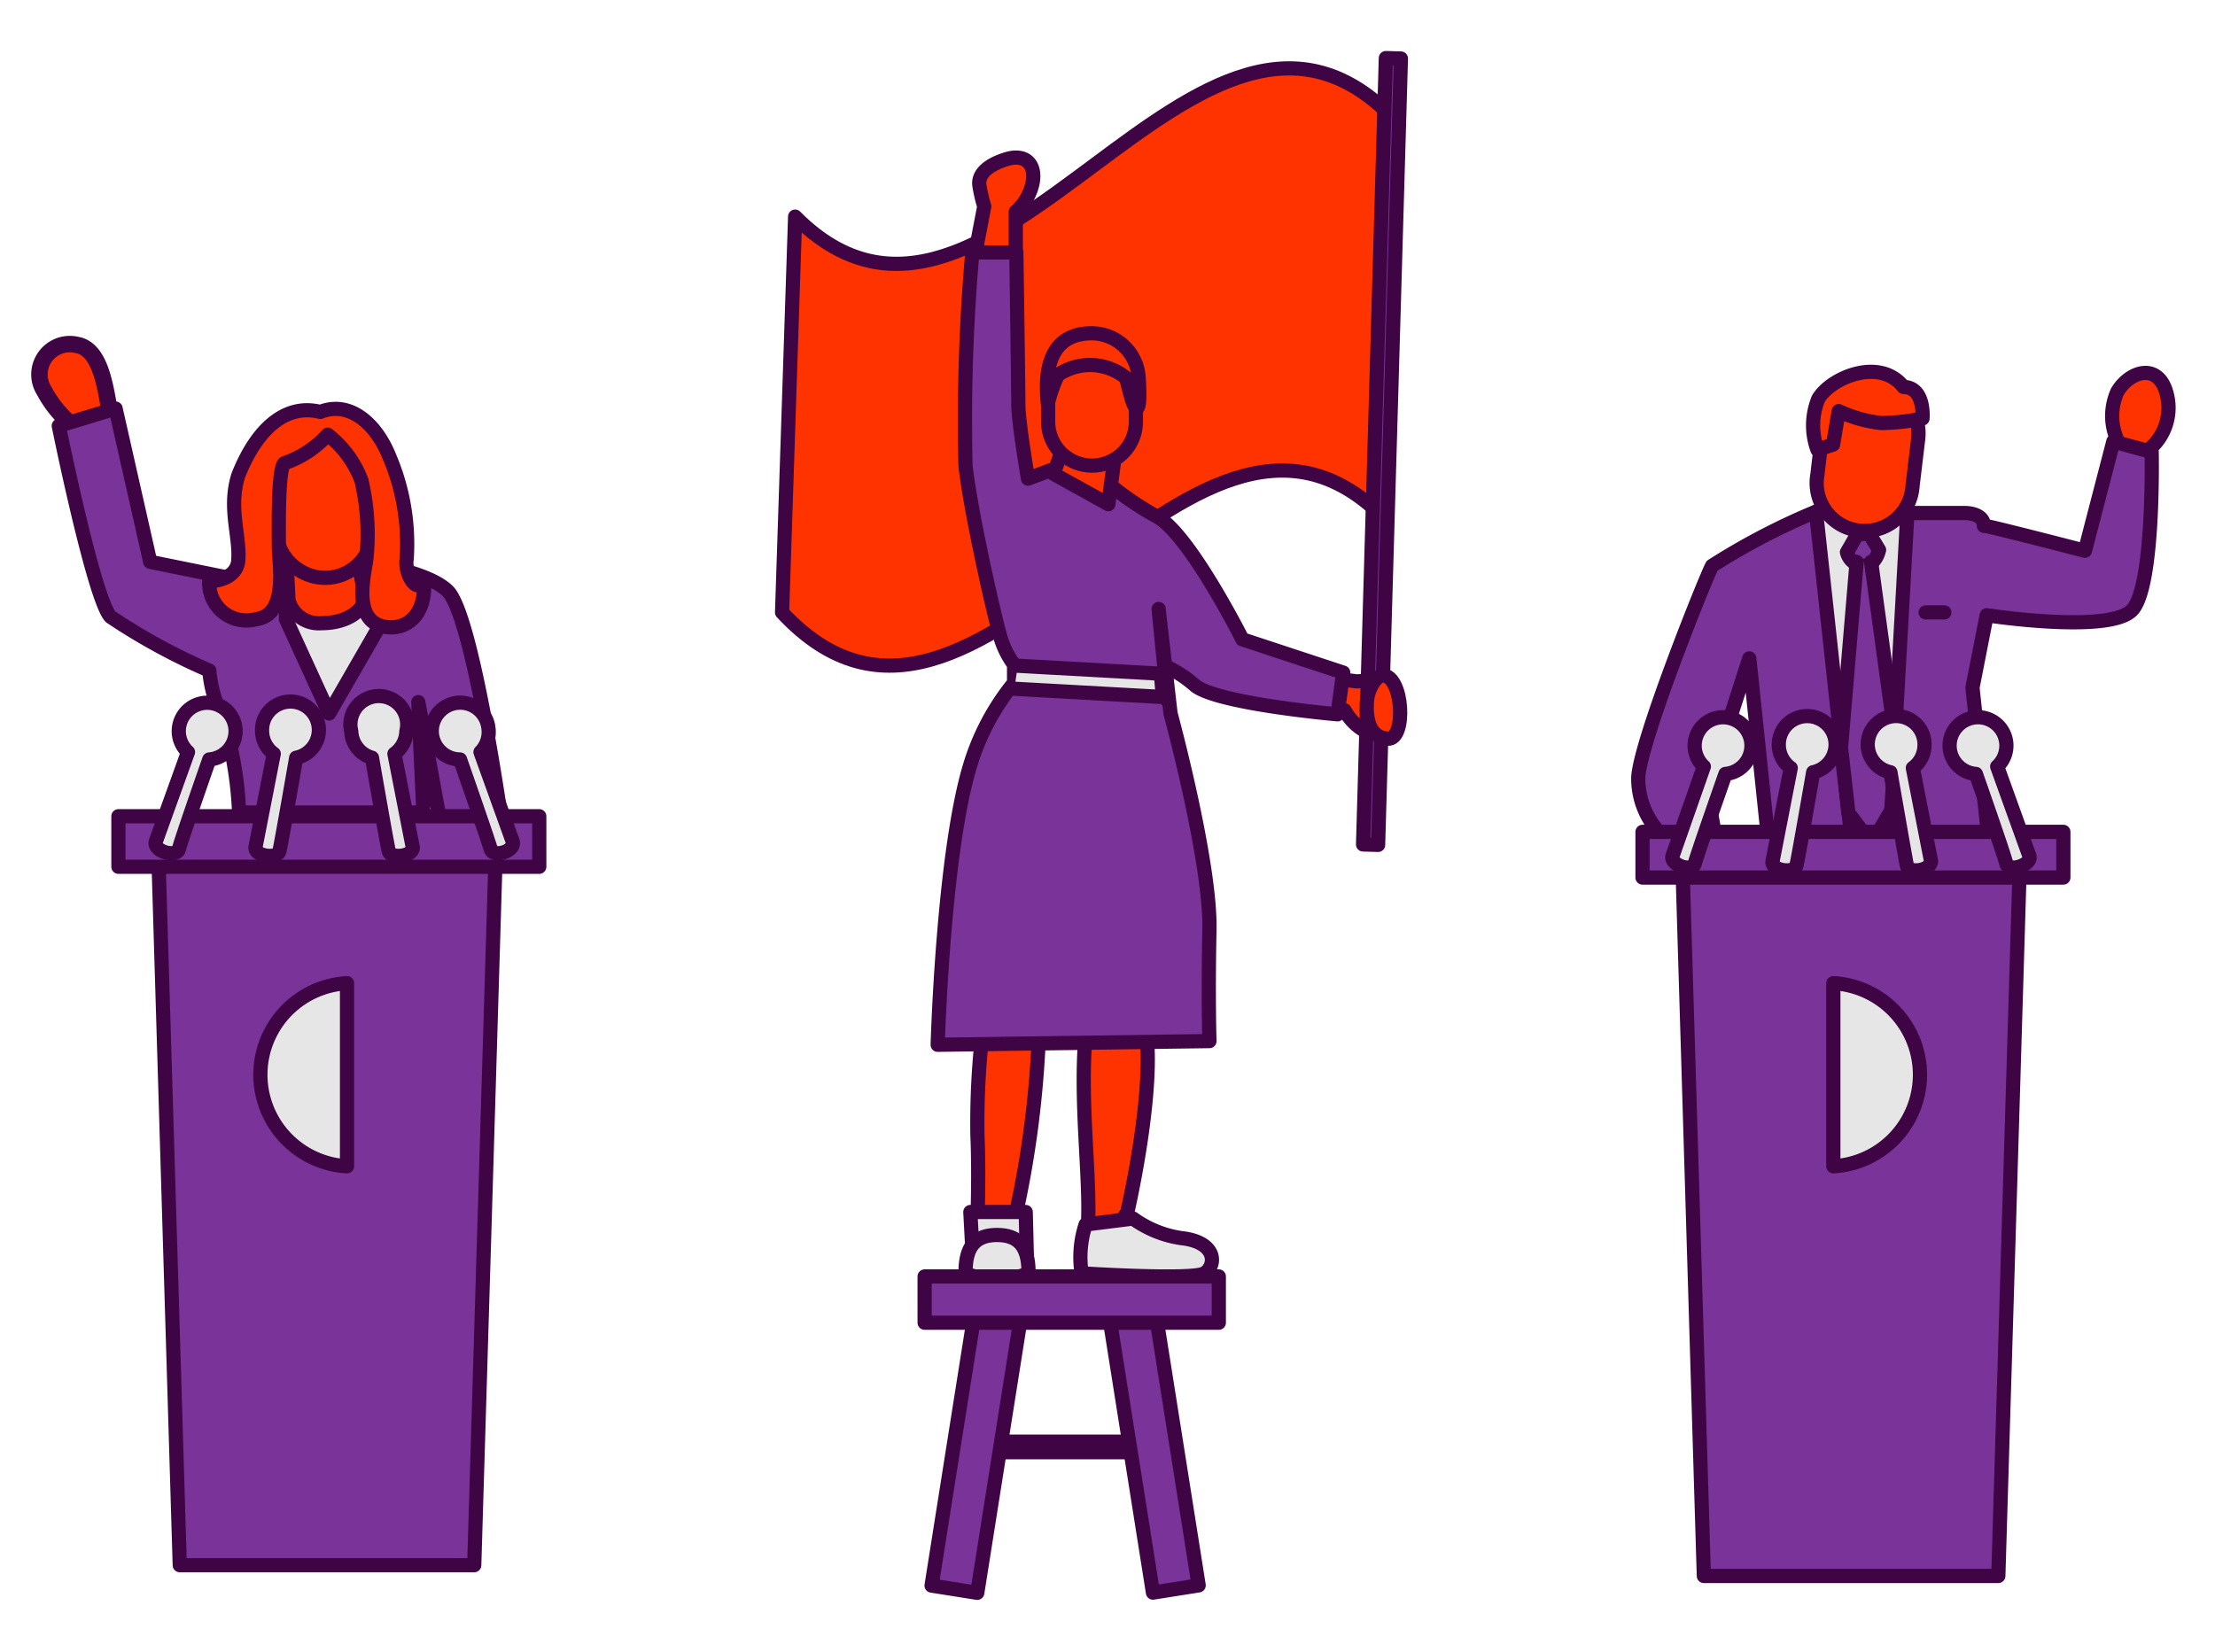 <svg id="Layer_1" data-name="Layer 1" xmlns="http://www.w3.org/2000/svg" viewBox="0 0 78 58.19"><defs><style>.cls-1,.cls-4{fill:#f30;}.cls-1,.cls-2,.cls-3,.cls-4{stroke:#3e0443;stroke-linecap:round;stroke-linejoin:round;}.cls-1,.cls-2,.cls-3{stroke-width:0.5px;}.cls-2{fill:#793399;}.cls-3{fill:#e6e6e7;}.cls-4{stroke-width:0.58px;}</style></defs><title>electoral-endorsements</title><path class="cls-1" d="M74.56,15.5a2.09,2.09,0,0,1,0-1.7c.43-.74,1.5-1.08,1.76.16a1.91,1.91,0,0,1-.69,1.91"/><path class="cls-2" d="M67.08,18.07h2.14s.64,0,.64.45c-.06-.06,3.56.88,3.56.88l1-3.85,1.35.37s.1,4.7-.68,5.56-5.13.19-5.13.19l-.5,2.55L70,29.32H62.24l-.64-6.13-1.49,4.63.32,1.81-2-.31a2.81,2.81,0,0,1-.74-1.89c0-1.17,2.38-7.1,2.6-7.5A23.65,23.65,0,0,1,64,18"/><polygon class="cls-3" points="63.95 18.03 65.18 29.38 66.54 29.3 67.17 18.03 63.95 18.03"/><path class="cls-1" d="M67.55,15.44A1.69,1.69,0,0,0,64.2,15L64,16.71a1.69,1.69,0,1,0,3.35.4Z"/><path class="cls-1" d="M64,15.84l.55-.18.2-1.18a4.74,4.74,0,0,0,1.49.42,7.44,7.44,0,0,0,1.46-.16s.1-1.1-.67-1.11c-.84-1.07-2.57-.32-3,.42A2.48,2.48,0,0,0,64,15.84Z"/><line class="cls-2" x1="67.81" y1="21.57" x2="68.47" y2="21.57"/><path class="cls-2" d="M65.41,18.81l-.37.64a.63.63,0,0,0,.57.48c.45,0,.56-.56.56-.56l-.34-.56Z"/><polyline class="cls-2" points="65.38 19.79 64.83 26.33 65.09 28.63 65.91 29.72 66.6 28.54 66.76 26.14 65.89 19.79"/><polygon class="cls-2" points="59.22 29.63 60 55.51 70.37 55.51 71.15 29.63 59.22 29.63"/><rect class="cls-2" x="57.84" y="29.3" width="14.82" height="1.61"/><path class="cls-3" d="M68,30.33l-.64-3.28a1,1,0,0,0,.41-.79,1,1,0,1,0-1.2.94s.52,3,.58,3.29S68,30.67,68,30.33Z"/><path class="cls-3" d="M71.46,30.14,70.33,27a1,1,0,1,0-.75.26s1,2.85,1.07,3.16S71.58,30.47,71.46,30.14Z"/><path class="cls-3" d="M62.42,30.33l.64-3.28a1,1,0,0,1-.42-.79,1,1,0,1,1,1.21.94s-.52,3-.59,3.29S62.35,30.67,62.42,30.33Z"/><path class="cls-3" d="M58.9,30.14,60,27a1,1,0,1,1,.76.26s-1,2.85-1.08,3.16S58.79,30.47,58.9,30.14Z"/><path class="cls-3" d="M64.56,34.63a3.23,3.23,0,0,1,0,6.45Z"/><path class="cls-1" d="M48.71,18.22c-6.94-6.95-14.22,10.83-21.17,3.35L28,7.63c6.94,7,14.23-10.83,21.17-3.35C49,8.92,48.86,13.57,48.71,18.22Z"/><rect class="cls-2" x="34.15" y="50.78" width="7.19" height="0.37" transform="translate(75.48 101.93) rotate(-180)"/><path class="cls-1" d="M34.56,36.73A27.62,27.62,0,0,0,34.42,40c.06,1.34,0,3,0,3l1.33-.14a35.52,35.52,0,0,0,.84-6.59"/><path class="cls-1" d="M38.16,34.17a4.72,4.72,0,0,1,.1,1.95c-.31,2.74.25,5.88,0,7.57s1.44-1,1.44-1,1.11-4.79.57-6.83"/><polyline class="cls-3" points="36.16 44.25 36.12 42.69 34.17 42.69 34.25 44.18"/><path class="cls-3" d="M36.22,44.85c0-.74-.19-1.35-1.11-1.35S34,44.11,34,44.85a2.73,2.73,0,0,0,1.11.2A2.79,2.79,0,0,0,36.22,44.85Z"/><path class="cls-3" d="M38.23,43.13a3.67,3.67,0,0,0-.14,1.72s3.9.25,4.32,0,.48-1.1-.81-1.24a3.84,3.84,0,0,1-1.7-.69Z"/><path class="cls-1" d="M46.26,23.81l-.31.93,1.4.28a1.88,1.88,0,0,0,.9.82c.59.23,1-.05,1-.75S48.92,24,48.53,24a6.23,6.23,0,0,0-.75,0Z"/><path class="cls-2" d="M41,23.45a4.24,4.24,0,0,1,1.1.71c.85.64,5,1,5,1l.2-1.47-3.55-1.17s-1.85-3.68-3-4.32a10.43,10.43,0,0,1-1.51-1L37,16.56l-.8.3s-.34-2-.34-2.61-.07-5.36-.07-5.36H34.24A67.53,67.53,0,0,0,34,16.41c.2,1.73,1,5.23,1.22,6a3.1,3.1,0,0,0,.49,1v.64A8.47,8.47,0,0,0,34.15,27c-.94,3.14-1.13,9.8-1.13,9.8l9.57-.13s-.05-1.52,0-3.92-1.37-7.62-1.37-7.62l-.42-3.68.32,3.24"/><path class="cls-1" d="M34.35,8.89h1.42l0-1.43a1.86,1.86,0,0,0,.6-1.06c.1-.63-.27-1-.94-.79s-1,.54-.94.93a5.28,5.28,0,0,0,.17.73Z"/><polyline class="cls-3" points="35.84 23.45 40.88 23.73 40.95 24.55 35.72 24.26"/><polyline class="cls-1" points="37.53 15.51 37.1 16.69 39.03 17.76 39.27 15.96"/><path class="cls-1" d="M40,13.31a1.55,1.55,0,0,0-3.09,0l0,1.55A1.54,1.54,0,0,0,40,14.85Z"/><path class="cls-1" d="M40.1,13.37s.08,1.05-.08,1-.3-.93-.38-1.07a2,2,0,0,0-2.39-.09,5.23,5.23,0,0,0-.35,1c-.19-1.79.48-2.46,1.52-2.47A1.66,1.66,0,0,1,40.1,13.37Z"/><rect class="cls-2" x="35.42" y="50.04" width="10.36" height="1.63" transform="translate(-3.29 98.9) rotate(-98.99)"/><rect class="cls-2" x="29.24" y="50.04" width="10.36" height="1.63" transform="translate(-21.19 76.91) rotate(-81.01)"/><rect class="cls-2" x="32.56" y="44.96" width="10.36" height="1.63" transform="translate(75.48 91.55) rotate(-180)"/><rect class="cls-2" x="48.39" y="2.04" width="0.53" height="27.71" transform="translate(96.84 33.2) rotate(-178.34)"/><path class="cls-1" d="M48.69,23.79c.73,0,.84,2.28.18,2.23s-.76-.7-.74-1.24S48.47,23.8,48.69,23.79Z"/><path class="cls-4" d="M2.9,15.72l-.17-.6a4,4,0,0,1-1.17-1.35,1.07,1.07,0,0,1,1.15-1.62c.83.14,1,1.49,1.15,2.32,0,.16.31,1.37.31,1.37"/><path class="cls-2" d="M7.9,20.32l3.28-.61H12s2.86.24,3.76,1.1,1.95,8.44,1.95,8.44L15.88,31l-1.15-6.27.18,3.89H8.42a13.13,13.13,0,0,0-.57-3.33,4.47,4.47,0,0,1-.48-1.67A21.55,21.55,0,0,1,3.9,21.73C3.32,21.16,2.07,15,2.07,15l2-.61,1.22,5.4Z"/><polyline class="cls-3" points="10.08 19.24 10.07 21.81 11.59 25.13 13.45 21.9 12.57 19.52"/><path class="cls-1" d="M10.08,19.59l.08,1.55a1.1,1.1,0,0,0,1.16.81c1,0,1.53-.53,1.53-.92l-.51-2.74"/><polygon class="cls-2" points="5.55 29.25 6.33 55.13 16.7 55.13 17.48 29.25 5.55 29.25"/><rect class="cls-2" x="4.17" y="28.75" width="14.82" height="1.78"/><path class="cls-3" d="M14.53,29.82l-.64-3.27a1,1,0,0,0,.42-.79,1,1,0,1,0-1.94,0,1,1,0,0,0,.73.93s.52,3,.59,3.29S14.6,30.16,14.53,29.82Z"/><path class="cls-3" d="M18.05,29.63l-1.13-3.14a1,1,0,0,0,.28-.84,1,1,0,1,0-1,1.1s1,2.86,1.08,3.16S18.16,30,18.05,29.63Z"/><path class="cls-3" d="M9,29.82l.64-3.27a1,1,0,0,1-.41-.79,1,1,0,1,1,1.2.93s-.52,3-.59,3.29S8.93,30.16,9,29.82Z"/><path class="cls-3" d="M5.49,29.63l1.13-3.14a1,1,0,1,1,.75.26s-1,2.86-1.07,3.16S5.37,30,5.49,29.63Z"/><path class="cls-3" d="M12.22,41.08a3.23,3.23,0,0,1,0-6.45Z"/><path class="cls-1" d="M13.08,17a1.68,1.68,0,0,0-1.91-1.69,1.76,1.76,0,0,0-1.46,1.77l0,1.43a1.77,1.77,0,0,0,1.41,1.81,1.67,1.67,0,0,0,2-1.64Z"/><path class="cls-1" d="M8.39,19.75c.07-.88-.36-1.85,0-3C9,15.2,10,14.19,11.28,14.51c1-.4,1.94.36,2.43,1.57a7.83,7.83,0,0,1,.61,3.62c-.07.39.25,1.19.61.83.06,1-.49,1.64-1.29,1.56-1.3-.13-.79-1.93-.74-2.39a8.35,8.35,0,0,0-.17-2.77,3.68,3.68,0,0,0-1.19-1.62,3.61,3.61,0,0,1-1.51,1c-.25.09-.21,2.36-.21,2.95s.35,2.39-.8,2.55a1.31,1.31,0,0,1-1.65-1.34C7.92,20.46,8.35,20.2,8.39,19.75Z"/></svg>